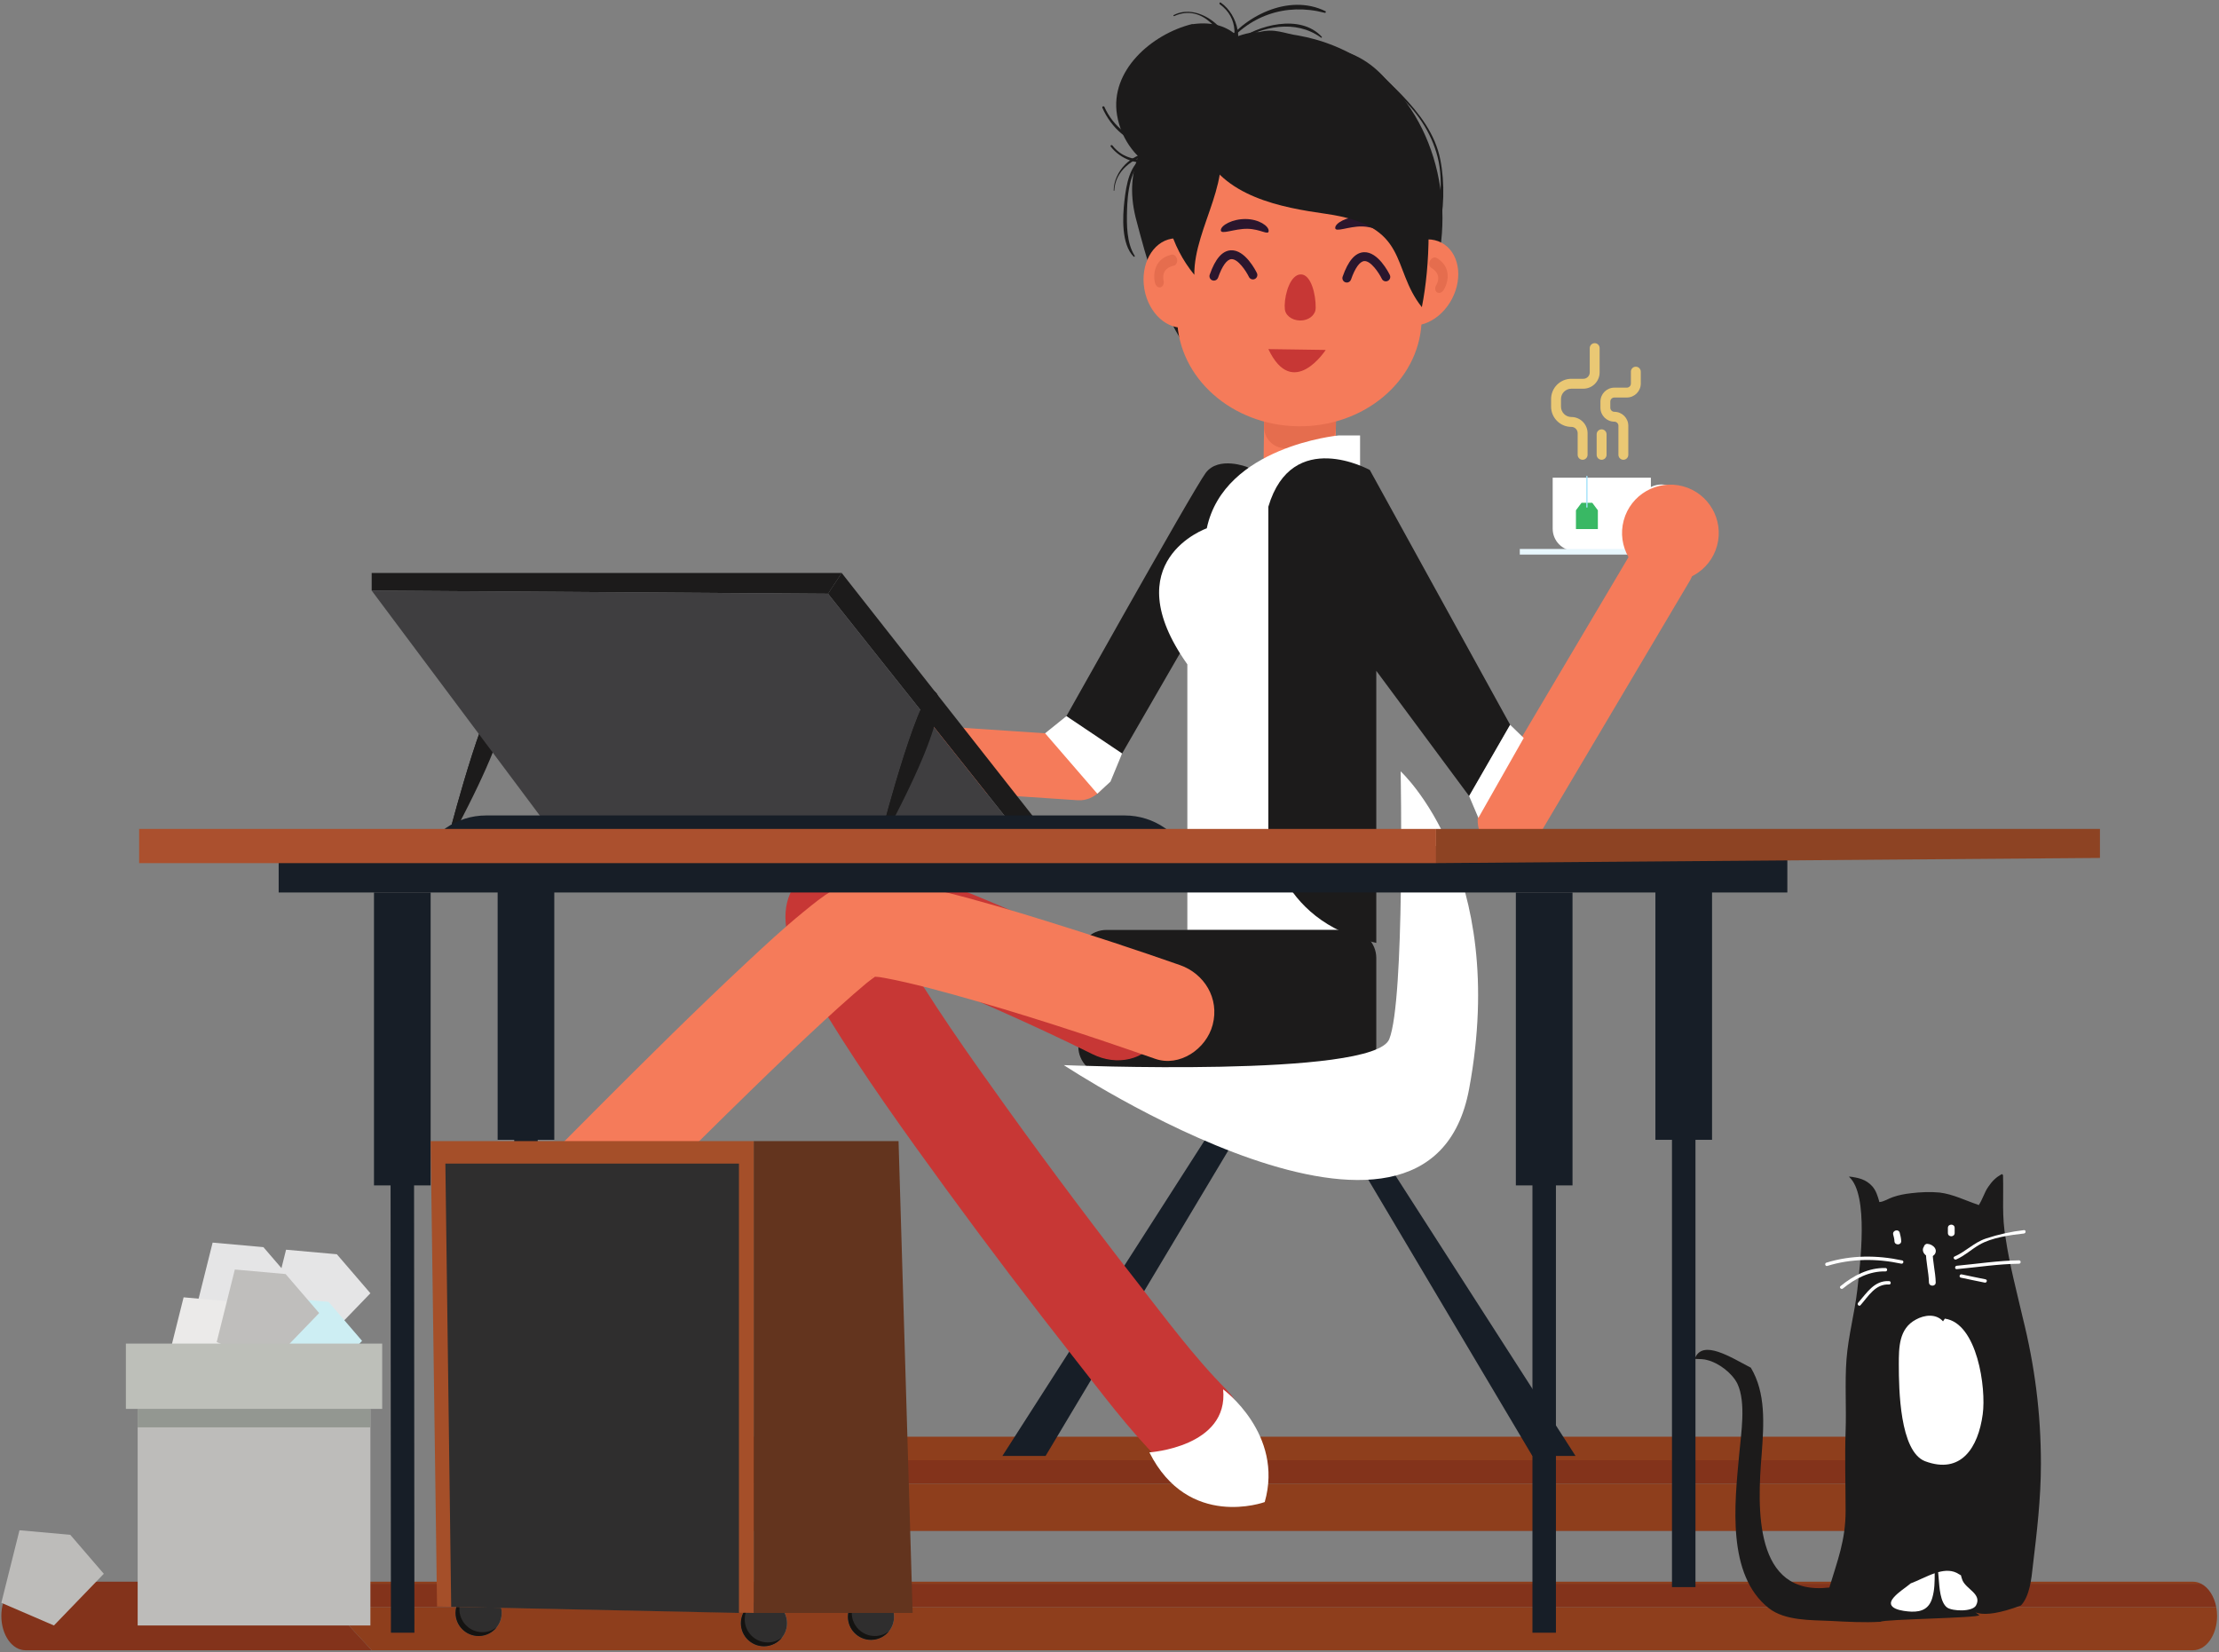 <?xml version="1.0" encoding="UTF-8" standalone="no"?>
<svg
   xmlns:dc="http://purl.org/dc/elements/1.1/"
   xmlns:cc="http://creativecommons.org/ns#"
   xmlns:rdf="http://www.w3.org/1999/02/22-rdf-syntax-ns#"
   xmlns:svg="http://www.w3.org/2000/svg"
   xmlns="http://www.w3.org/2000/svg"
   xmlns:sodipodi="http://sodipodi.sourceforge.net/DTD/sodipodi-0.dtd"
   xmlns:inkscape="http://www.inkscape.org/namespaces/inkscape"
   version="1.1"
   id="svg2"
   xml:space="preserve"
   width="1370"
   height="1020"
   viewBox="0 0 1370 1020"
   sodipodi:docname="office_reception.svg"
   inkscape:version="1.0.1 (3bc2e813f5, 2020-09-07)"><rect x="0" y="0" width="1370" height="1020" fill="#808080" stroke="none"/><defs
     id="defs6"><clipPath
       clipPathUnits="userSpaceOnUse"
       id="clipPath374"><path
         d="M 9468.12,4018.22 H 8165.28 c -19.35,0 -39.21,15.34 -44.09,34.08 l -35.06,134.34 c -4.88,18.74 6.96,34.07 26.33,34.07 h 820.18 c 19.37,0 34.52,15.84 33.66,35.18 l -14.47,325.8 c -0.86,19.34 -13.97,45.03 -29.15,57.08 0,0 -38.92,30.92 -166.35,30.92 -127.4,0 -161.55,-15.44 -161.55,-15.44 -17.63,-7.97 -36.4,-29.75 -41.69,-48.38 l -50.87,-179.61 c -5.3,-18.64 -25.46,-33.88 -44.83,-33.88 h -138.24 -36.31 -117.56 c -19.35,0 -35.21,15.85 -35.21,35.22 v 488.59 0 -16.05 c 38.07,7.39 258.35,47.32 581.66,47.32 356.39,0 791.61,-68.45 791.61,-68.45 0,-17.02 0,-44.76 0,-81.68 v 0 c 0,-88.95 0,-231.13 0,-404.95 v 0 c 0,-10.15 0,-20.44 0,-30.8 0,-189.3 0,-308.14 0,-308.14 0,-19.37 -15.85,-35.22 -35.22,-35.22 m -211.21,488.45 c -71.27,0 -129.05,-57.79 -129.05,-129.06 0,-71.31 57.78,-129.09 129.05,-129.09 71.3,0 129.06,57.78 129.06,129.09 0,71.27 -57.76,129.06 -129.06,129.06 m -1055.5,326.43 v -287.21 h 159.57 v 18.16 269.05 h -159.57 m 1055.5,-46.34 c -60.03,0 -108.71,-48.68 -108.71,-108.72 0,-60.04 48.68,-108.71 108.71,-108.71 60.06,0 108.71,48.67 108.71,108.71 0,60.04 -48.65,108.72 -108.71,108.72 m -764.43,32.07 c -20.78,0 -37.64,-16.84 -37.64,-37.64 0,-20.79 16.86,-37.63 37.64,-37.63 20.78,0 37.63,16.84 37.63,37.63 0,20.8 -16.85,37.64 -37.63,37.64 m -167.82,-236.62 h -86.93 v 214.58 h 86.93 v -214.58"
         id="path372" /></clipPath><linearGradient
       x1="0"
       y1="0"
       x2="1"
       y2="0"
       gradientUnits="userSpaceOnUse"
       gradientTransform="matrix(-7.06e-5,1614.02,1614.02,7.06e-5,8794.18,3764.38)"
       spreadMethod="pad"
       id="linearGradient382"><stop
         style="stop-opacity:1;stop-color:#aeaead"
         offset="0"
         id="stop376" /><stop
         style="stop-opacity:1;stop-color:#cdccc9"
         offset="0.767"
         id="stop378" /><stop
         style="stop-opacity:1;stop-color:#cdccc9"
         offset="1"
         id="stop380" /></linearGradient><clipPath
       clipPathUnits="userSpaceOnUse"
       id="clipPath392"><path
         d="m 9256.91,4569.33 c -60.03,0 -108.71,48.67 -108.71,108.71 0,60.04 48.68,108.72 108.71,108.72 60.06,0 108.71,-48.68 108.71,-108.72 0,-60.04 -48.65,-108.71 -108.71,-108.71"
         id="path390" /></clipPath><linearGradient
       x1="0"
       y1="0"
       x2="1"
       y2="0"
       gradientUnits="userSpaceOnUse"
       gradientTransform="matrix(-7.06e-5,1614.02,1614.02,7.06e-5,8794.18,3764.38)"
       spreadMethod="pad"
       id="linearGradient400"><stop
         style="stop-opacity:1;stop-color:#919291"
         offset="0"
         id="stop394" /><stop
         style="stop-opacity:1;stop-color:#ababaa"
         offset="0.767"
         id="stop396" /><stop
         style="stop-opacity:1;stop-color:#ababaa"
         offset="1"
         id="stop398" /></linearGradient><clipPath
       clipPathUnits="userSpaceOnUse"
       id="clipPath410"><path
         d="m 9256.91,4248.52 c -71.27,0 -129.05,57.78 -129.05,129.09 0,71.27 57.78,129.06 129.05,129.06 71.3,0 129.06,-57.79 129.06,-129.06 0,-71.31 -57.76,-129.09 -129.06,-129.09"
         id="path408" /></clipPath><linearGradient
       x1="0"
       y1="0"
       x2="1"
       y2="0"
       gradientUnits="userSpaceOnUse"
       gradientTransform="matrix(-7.06e-5,1614.02,1614.02,7.06e-5,8794.18,3764.38)"
       spreadMethod="pad"
       id="linearGradient418"><stop
         style="stop-opacity:1;stop-color:#919291"
         offset="0"
         id="stop412" /><stop
         style="stop-opacity:1;stop-color:#ababaa"
         offset="0.767"
         id="stop414" /><stop
         style="stop-opacity:1;stop-color:#ababaa"
         offset="1"
         id="stop416" /></linearGradient><clipPath
       clipPathUnits="userSpaceOnUse"
       id="clipPath438"><path
         d="m 9503.34,4879.01 c 0,0 -435.22,68.45 -791.61,68.45 -323.31,0 -543.59,-39.93 -581.66,-47.32 v 16.05 c 0,19.36 15.5,38.48 34.47,42.45 0,0 28.73,6.03 81.43,13.71 13.19,1.92 27.9,3.95 44.02,6 96.49,12.33 244.08,25.88 426.64,25.88 172.78,0 367.41,-17.3 515.36,-34.05 7.84,-0.89 15.54,-1.77 23.11,-2.65 126.42,-14.73 213.44,-28.29 213.44,-28.29 19.13,-2.99 34.8,-21.28 34.8,-40.65 0,0 0,-6.75 0,-19.58"
         id="path436" /></clipPath><linearGradient
       x1="0"
       y1="0"
       x2="1"
       y2="0"
       gradientUnits="userSpaceOnUse"
       gradientTransform="matrix(-7.06e-5,1614.02,1614.02,7.06e-5,8794.18,3764.38)"
       spreadMethod="pad"
       id="linearGradient446"><stop
         style="stop-opacity:1;stop-color:#dddbd9"
         offset="0"
         id="stop440" /><stop
         style="stop-opacity:1;stop-color:#e7e8e6"
         offset="0.767"
         id="stop442" /><stop
         style="stop-opacity:1;stop-color:#e7e8e6"
         offset="1"
         id="stop444" /></linearGradient><clipPath
       clipPathUnits="userSpaceOnUse"
       id="clipPath466"><path
         d="m 8492.48,4743.56 c -20.78,0 -37.64,16.84 -37.64,37.63 0,20.8 16.86,37.64 37.64,37.64 20.78,0 37.63,-16.84 37.63,-37.64 0,-20.79 -16.85,-37.63 -37.63,-37.63"
         id="path464" /></clipPath><linearGradient
       x1="0"
       y1="0"
       x2="1"
       y2="0"
       gradientUnits="userSpaceOnUse"
       gradientTransform="matrix(-7.06e-5,1614.02,1614.02,7.06e-5,8794.18,3764.38)"
       spreadMethod="pad"
       id="linearGradient474"><stop
         style="stop-opacity:1;stop-color:#646366"
         offset="0"
         id="stop468" /><stop
         style="stop-opacity:1;stop-color:#737274"
         offset="0.767"
         id="stop470" /><stop
         style="stop-opacity:1;stop-color:#737274"
         offset="1"
         id="stop472" /></linearGradient><clipPath
       clipPathUnits="userSpaceOnUse"
       id="clipPath488"><path
         d="m 8360.98,4545.89 h -159.57 v 287.21 h 159.57 v -269.05 -18.16 m -18.16,18.16 v 0 18.16 -18.16 m -105.09,232.74 v -214.58 h 86.93 v 214.58 h -86.93"
         id="path486" /></clipPath><linearGradient
       x1="0"
       y1="0"
       x2="1"
       y2="0"
       gradientUnits="userSpaceOnUse"
       gradientTransform="matrix(-7.06e-5,1614.02,1614.02,7.06e-5,8794.18,3764.38)"
       spreadMethod="pad"
       id="linearGradient496"><stop
         style="stop-opacity:1;stop-color:#999a9a"
         offset="0"
         id="stop490" /><stop
         style="stop-opacity:1;stop-color:#b5b5b4"
         offset="0.767"
         id="stop492" /><stop
         style="stop-opacity:1;stop-color:#b5b5b4"
         offset="1"
         id="stop494" /></linearGradient><clipPath
       clipPathUnits="userSpaceOnUse"
       id="clipPath858"><path
         d="m 6050.93,6013.09 v 0 c 3.29,51.52 46.15,92.08 98.2,92.13 -52.05,-0.06 -94.91,-40.61 -98.2,-92.13 m 99.73,92.12 c -0.11,0 -0.22,0 -0.33,0 0.11,0 0.22,0 0.33,0 m -0.38,0 c -0.1,0 -0.2,0.01 -0.31,0.01 0.11,0 0.21,-0.01 0.31,-0.01 m -0.36,0.01 c -0.1,0 -0.21,0 -0.31,0 0.1,0 0.21,0 0.31,0 m -0.34,0 c -0.12,0 -0.23,0 -0.35,0 v 0 c 0.12,0 0.23,0 0.35,0"
         id="path856" /></clipPath></defs><sodipodi:namedview
     pagecolor="#323443"
     bordercolor="#666666"
     borderopacity="1"
     objecttolerance="10"
     gridtolerance="10"
     guidetolerance="10"
     inkscape:pageopacity="0"
     inkscape:pageshadow="2"
     inkscape:window-width="1920"
     inkscape:window-height="1166"
     id="namedview4"
     showgrid="false"
     inkscape:zoom="0.56898896"
     inkscape:cx="785.678"
     inkscape:cy="445.65953"
     inkscape:window-x="-11"
     inkscape:window-y="-11"
     inkscape:window-maximized="1"
     inkscape:current-layer="g12" /><g
     id="g10"
     inkscape:groupmode="layer"
     inkscape:label="ink_ext_XXXXXX"
     transform="matrix(1.333,0,0,-1.333,-26.702,1044.994)"><g
       id="g12"
       transform="scale(0.1)"><path
         d="M 1922.211,196.808 H 318.195 c -61.66,0 -111.652,71.07 -111.652,158.75 0,87.68 49.992,158.75 111.652,158.75 H 1628.291 l 8.49,-9.168 h 8758.1 c 34.5,-17.48 61.1,-58.371 70.5,-109.222 H 4331.841 c -16.78,37.062 -54.09,62.839 -97.42,62.839 -43.32,0 -80.63,-25.777 -97.41,-62.839 h -320.99 c -19.47,20.429 -46.94,33.16 -77.38,33.16 -30.43,0 -57.9,-12.731 -77.37,-33.16 h -1140.54 c -11.69,46.332 -53.66,80.632 -103.65,80.632 -49.96,0 -91.92,-34.3 -103.61,-80.632 h -575.6 l 184.34,-199.11"
         style="fill:#83331b;fill-opacity:1;fill-rule:nonzero;stroke:none"
         id="path788" /><path
         d="M 10394.881,505.14 H 1636.781 l -8.49,9.168 h 8729.09 c 13.1,0 25.8,-3.23 37.5,-9.168"
         style="fill:#8e3e1c;fill-opacity:1;fill-rule:nonzero;stroke:none"
         id="path790" /><path
         d="M 10357.381,196.808 H 1922.211 l -184.34,199.11 h 575.6 c -1.96,-7.77 -3.07,-15.872 -3.23,-24.211 0,-0.02 0,-0.047 0,-0.067 0,-0.101 0,-0.211 0,-0.312 0,-0.032 0,-0.059 0,-0.09 0,-0.09 -0.01,-0.188 -0.01,-0.281 0,-0.039 0,-0.079 0,-0.118 0,-0.089 0,-0.171 0,-0.261 0,-0.039 0,-0.078 0,-0.129 0,-0.09 0,-0.18 0,-0.27 0,-0.031 0,-0.07 0,-0.101 0,-0.129 0,-0.25 0,-0.379 v 0 0 c 0,-59.02 47.85,-106.871 106.85,-106.871 v 0 c 0.13,0 0.25,0 0.38,0 0.03,0 0.07,0 0.1,0 0.09,0 0.18,0 0.27,0 0.04,0 0.09,0 0.13,0 0.09,0 0.18,0 0.27,0 0.03,0 0.07,0 0.1,0 0.1,0 0.19,0 0.28,0.011 0.04,0 0.07,0 0.11,0 0.1,0 0.21,0 0.32,0 0.01,0 0.03,0 0.04,0 58.12,1.071 104.9,48.508 104.9,106.86 0,9.051 -1.13,17.828 -3.25,26.219 h 1140.54 c -17.85,-18.731 -28.97,-43.938 -29.48,-71.731 0,-0.019 0,-0.047 0,-0.078 -0.01,-0.102 -0.01,-0.199 -0.01,-0.301 0,-0.031 0,-0.058 0,-0.097 0,-0.094 0,-0.184 0,-0.274 -0.01,-0.039 -0.01,-0.078 -0.01,-0.117 0,-0.09 0,-0.172 0,-0.262 0,-0.039 0,-0.078 0,-0.129 0,-0.09 0,-0.179 0,-0.269 0,-0.032 0,-0.071 0,-0.102 0,-0.129 0,-0.25 0,-0.379 v 0 0 c 0,-59.019 47.85,-106.871 106.87,-106.871 v 0 c 0.13,0 0.26,0 0.38,0 0.03,0 0.07,0 0.11,0 0.09,0 0.18,0 0.27,0 0.04,0 0.08,0 0.13,0 0.08,0 0.17,0 0.25,0 0.04,0 0.08,0 0.12,0.012 0.09,0 0.18,0 0.27,0 0.04,0 0.07,0 0.11,0 0.1,0 0.21,0 0.31,0.008 0.02,0 0.04,0 0.06,0 58.1,1.07 104.89,48.5 104.89,106.851 0,28.59 -11.23,54.559 -29.52,73.739 h 320.99 c -5.82,-12.86 -9.17,-27.071 -9.44,-42.028 0,-0.012 0,-0.023 0,-0.031 0,-0.121 -0.01,-0.231 -0.01,-0.352 0,-0.027 0,-0.05 0,-0.078 0,-0.09 0,-0.191 0,-0.281 0,-0.039 0,-0.078 0,-0.121 -0.01,-0.09 -0.01,-0.168 -0.01,-0.258 0,-0.039 0,-0.09 0,-0.129 0,-0.094 0,-0.179 0,-0.273 0,-0.028 0,-0.067 0,-0.098 0,-0.133 0,-0.262 0,-0.379 v 0 0 c 0,-59.019 47.85,-106.883 106.87,-106.883 v 0 c 0.13,0 0.26,0 0.38,0 0.04,0 0.07,0 0.11,0 0.09,0 0.18,0.012 0.27,0.012 0.04,0 0.08,0 0.13,0 0.08,0 0.17,0 0.26,0 0.03,0 0.07,0 0.11,0 0.09,0 0.18,0 0.27,0 0.04,0 0.07,0 0.11,0.008 0.1,0 0.21,0 0.31,0 0.02,0 0.04,0 0.06,0 58.1,1.07 104.87,48.512 104.87,106.863 0,15.688 -3.39,30.598 -9.46,44.028 h 6133.54 c 2.4,-12.891 3.6,-26.411 3.6,-40.36 0,-87.68 -49.9,-158.75 -111.6,-158.75"
         style="fill:#8e3e1c;fill-opacity:1;fill-rule:nonzero;stroke:none"
         id="path792" /><path
         d="m 8822.981,967.578 h -6114.14 c 0,39.79 3.24,77.09 8.9,109.22 h 6096.34 c 5.66,-32.13 8.9,-69.43 8.9,-109.22"
         style="fill:#83331b;fill-opacity:1;fill-rule:nonzero;stroke:none"
         id="path794" /><path
         d="m 8756.481,749.187 h -5981.13 c -36.73,0 -66.51,97.781 -66.51,218.391 v 0 h 6114.14 v 0 c 0,-120.61 -29.78,-218.391 -66.5,-218.391"
         style="fill:#8e3e1c;fill-opacity:1;fill-rule:nonzero;stroke:none"
         id="path796" /><path
         d="m 8814.081,1076.798 h -6096.34 c 11.51,65.26 33,109.17 57.61,109.17 h 5981.13 c 24.61,0 46.1,-43.91 57.6,-109.17"
         style="fill:#8e3e1c;fill-opacity:1;fill-rule:nonzero;stroke:none"
         id="path798" /><path
         d="m 7848.921,5485.318 c 0,26.14 21.22,47.31 47.34,47.31 26.02,0 47.32,-21.17 47.32,-47.31 0,-26.14 -21.3,-47.36 -47.32,-47.36 -26.12,0 -47.34,21.22 -47.34,47.36 z m -63.08,0 c 0,-61.01 49.44,-110.29 110.42,-110.29 60.82,0 110.32,49.28 110.32,110.29 0,60.93 -49.5,110.28 -110.32,110.28 -60.98,0 -110.42,-49.35 -110.42,-110.28"
         style="fill:#ffffff;fill-opacity:1;fill-rule:nonzero;stroke:none"
         id="path800" /><path
         d="m 7494.611,5287.928 h 249.09 c 56.76,0 102.84,46 102.84,102.87 v 236.35 h -454.78 v -236.35 c 0,-56.87 46.15,-102.87 102.85,-102.87"
         style="fill:#ffffff;fill-opacity:1;fill-rule:nonzero;stroke:none"
         id="path802" /><path
         d="m 7499.501,5389.238 h 101.54 v 87 l -25.84,34.6 h -49.86 l -25.84,-34.6 v -87"
         style="fill:#39b864;fill-opacity:1;fill-rule:nonzero;stroke:none"
         id="path804" /><path
         d="m 7550.261,5488.188 c 1.64,0 2.9,1.26 2.9,2.78 v 142.58 c 0,1.54 -1.26,2.84 -2.9,2.84 -1.51,0 -2.87,-1.3 -2.87,-2.84 v -142.58 c 0,-1.52 1.36,-2.78 2.87,-2.78"
         style="fill:#a2e1f9;fill-opacity:1;fill-rule:nonzero;stroke:none"
         id="path806" /><path
         d="m 7719.211,5710.128 c -12.69,0 -22.97,10.32 -22.97,22.95 v 134.66 c 0,10.36 -8.49,18.87 -18.82,18.87 -35.57,0 -64.51,28.9 -64.51,64.56 v 28.54 c 0,35.58 28.94,64.47 64.51,64.47 h 57.66 c 10.44,0 18.92,8.48 18.92,18.88 v 55.23 c 0,12.61 10.2,22.9 22.81,22.9 12.66,0 22.97,-10.29 22.97,-22.9 v -55.23 c 0,-35.63 -28.98,-64.55 -64.7,-64.55 h -57.66 c -10.31,0 -18.77,-8.48 -18.77,-18.8 v -28.54 c 0,-10.43 8.46,-18.85 18.77,-18.85 35.7,0 64.61,-28.95 64.61,-64.58 v -134.66 c 0,-12.63 -10.23,-22.95 -22.82,-22.95"
         style="fill:#eac874;fill-opacity:1;fill-rule:nonzero;stroke:none"
         id="path808" /><path
         d="m 7618.301,5710.128 c -12.64,0 -22.88,10.32 -22.88,22.95 v 95.15 c 0,12.58 10.24,22.84 22.88,22.84 12.68,0 23.01,-10.26 23.01,-22.84 v -95.15 c 0,-12.63 -10.33,-22.95 -23.01,-22.95"
         style="fill:#eac874;fill-opacity:1;fill-rule:nonzero;stroke:none"
         id="path810" /><path
         d="m 7530.461,5710.128 c -12.67,0 -22.98,10.32 -22.98,22.95 v 100.08 c 0,16.1 -13.09,29.3 -29.32,29.3 -51.66,0 -93.73,42.05 -93.73,93.74 v 35.18 c 0,51.68 42.07,93.8 93.73,93.8 h 55.6 c 16.3,0 29.69,13.35 29.69,29.67 v 112.44 c 0,12.6 10.29,22.93 22.94,22.93 12.62,0 22.82,-10.33 22.82,-22.93 v -112.44 c 0,-41.57 -33.88,-75.52 -75.45,-75.52 h -55.6 c -26.39,0 -47.94,-21.46 -47.94,-47.95 v -35.18 c 0,-26.45 21.55,-47.95 47.94,-47.95 41.44,0 75.2,-33.73 75.2,-75.09 v -100.08 c 0,-12.63 -10.31,-22.95 -22.9,-22.95"
         style="fill:#eac874;fill-opacity:1;fill-rule:nonzero;stroke:none"
         id="path812" /><path
         d="m 7239.441,5271.068 h 759.44 v 25.98 h -759.44 v -25.98"
         style="fill:#e8f7fd;fill-opacity:1;fill-rule:nonzero;stroke:none"
         id="path814" /><path
         d="m 6634.761,2439.988 862.87,-1343.28 h -200 l -797.96,1343.28 h 135.09"
         style="fill:#171e27;fill-opacity:1;fill-rule:nonzero;stroke:none"
         id="path816" /><path
         d="m 5817.221,2616.708 -974.22,-1520 h 200 l 909.31,1520 h -135.09"
         style="fill:#171e27;fill-opacity:1;fill-rule:nonzero;stroke:none"
         id="path818" /><path
         d="m 5978.101,5676.068 c 0,0 -133.34,53.33 -193.34,-26.67 -60,-80 -720,-1260 -720,-1260 l 240,-199.99 720,1246.66 c 0,0 66.68,160 -46.66,240"
         style="fill:#1c1b1b;fill-opacity:1;fill-rule:nonzero;stroke:none"
         id="path820" /><path
         d="m 5191.971,4433.388 c -445.6,29.78 -891.22,59.55 -1336.82,89.32 l -0.39,0.03 c -81.67,5.46 -150,-72.37 -150,-150 0,-85.89 68.45,-144.55 150,-150 445.6,-29.78 891.22,-59.54 1336.82,-89.33 l 0.39,-0.02 c 81.67,-5.46 150,72.37 150,150 0,85.89 -68.44,144.55 -150,150"
         style="fill:#f57b5a;fill-opacity:1;fill-rule:nonzero;stroke:none"
         id="path822" /><path
         d="m 3968.741,4413.758 c 0,123.7 -100.28,223.98 -223.98,223.98 -123.69,0 -223.97,-100.28 -223.97,-223.98 0,-123.69 100.28,-223.97 223.97,-223.97 123.7,0 223.98,100.28 223.98,223.97"
         style="fill:#f57b5a;fill-opacity:1;fill-rule:nonzero;stroke:none"
         id="path824" /><path
         d="m 5139.621,4523.008 -98.76,-79.52 241.89,-279.86 60.91,56.08 53.84,130.28 -257.88,173.02"
         style="fill:#ffffff;fill-opacity:1;fill-rule:nonzero;stroke:none"
         id="path826" /><path
         d="m 6212.741,7675.118 c -62.91,8.23 -108.08,34.66 -179.57,15.87 l -8.99,-0.09 c -197.14,-11.24 -266.87,-191.32 -372.99,-318.07 -150.63,-163.04 -247.63,-307.64 -191.21,-540.13 103.09,-393.39 243.19,-893.95 744.61,-825.55 904.19,126.79 897.66,1507.58 8.15,1667.97"
         style="fill:#1c1b1b;fill-opacity:1;fill-rule:nonzero;stroke:none"
         id="path828" /><path
         d="m 5727.841,7727.898 -6.7,-0.05 c -187.81,-46.97 -380.92,-216.13 -347.18,-420.89 39.32,-239.02 309.04,-373.11 495.85,-236.53 213.34,163.81 225.18,706.44 -141.97,657.47"
         style="fill:#1c1b1b;fill-opacity:1;fill-rule:nonzero;stroke:none"
         id="path830" /><path
         d="m 5850.161,7819.638 c 88.77,-65.17 78.89,-165.33 37.03,-253.54 -2.16,-4.54 3.4,-9.23 7.14,-5.41 74.22,75.51 40.26,210.8 -39.81,266.61 -4.75,3.3 -8.86,-4.39 -4.36,-7.66"
         style="fill:#1c1b1b;fill-opacity:1;fill-rule:nonzero;stroke:none"
         id="path832" /><path
         d="m 5943.891,7655.108 c 280.93,34.82 514.86,-67.16 724.97,-248.07 90.86,-78.22 160.41,-178.59 190.06,-295.34 30.02,-118.36 4.11,-234.13 -2.38,-352.96 -0.27,-3.56 5.32,-4.17 6.13,-0.75 26.11,108.38 30.25,231.44 8.9,340.87 -23.15,119.2 -97.02,215.29 -178.96,300.99 -196.97,206.01 -465.79,306.93 -748.91,271.22 -10.06,-1.27 -10.03,-17.23 0.19,-15.96"
         style="fill:#1c1b1b;fill-opacity:1;fill-rule:nonzero;stroke:none"
         id="path834" /><path
         d="m 5344.681,7160.828 c 47.28,-60.94 127.46,-87.98 202.91,-70.14 3.5,0.81 2.54,6.12 -0.88,6.19 -76.27,1.54 -142.88,3.53 -194.06,68.73 -3.66,4.61 -11.64,-0.05 -7.97,-4.78"
         style="fill:#1c1b1b;fill-opacity:1;fill-rule:nonzero;stroke:none"
         id="path836" /><path
         d="m 5509.081,7116.608 c -77.43,-28.88 -92.73,-136.67 -100.9,-207.37 -8.46,-73.42 -15.02,-200.14 42.66,-258.24 2.48,-2.52 6.83,0.84 4.89,3.89 -37.61,59.28 -37.25,143.53 -35.4,211.21 1.93,72.3 12.33,207.04 91.81,239.77 6.56,2.7 3.78,13.24 -3.06,10.74"
         style="fill:#1c1b1b;fill-opacity:1;fill-rule:nonzero;stroke:none"
         id="path838" /><path
         d="m 5361.391,6957.118 c 4.09,92.73 85.55,149.15 167.55,170.25 2.33,0.59 1.74,4.21 -0.58,4.09 -88.6,-2.56 -169.26,-86.52 -169.87,-174.37 -0.05,-1.9 2.87,-1.85 2.9,0.03"
         style="fill:#1c1b1b;fill-opacity:1;fill-rule:nonzero;stroke:none"
         id="path840" /><path
         d="m 5305.821,7340.698 c 38.67,-89.21 126.36,-178.38 231.07,-169.56 3.3,0.26 4.49,5.73 0.74,6.15 -101.48,13.44 -180.5,74.13 -222.41,167.48 -2.42,5.29 -11.7,1.24 -9.4,-4.07"
         style="fill:#1c1b1b;fill-opacity:1;fill-rule:nonzero;stroke:none"
         id="path842" /><path
         d="m 5867.461,7615.168 c 111.66,151.96 288.12,212.43 468.47,164.89 4.52,-1.22 7.45,5.57 3.1,7.67 -170.31,83.58 -381.19,-23.27 -479.23,-168.17 -3.29,-4.8 4.33,-8.91 7.66,-4.39"
         style="fill:#1c1b1b;fill-opacity:1;fill-rule:nonzero;stroke:none"
         id="path844" /><path
         d="m 5927.701,7642.238 c 115.82,76.41 272.75,108.99 391.31,22.72 2.64,-1.9 5.26,2.18 3.26,4.3 -99.71,107.41 -296,55.17 -397.86,-21.6 -3.14,-2.37 -0.17,-7.68 3.29,-5.42"
         style="fill:#1c1b1b;fill-opacity:1;fill-rule:nonzero;stroke:none"
         id="path846" /><path
         d="m 5639.111,7764.978 c 132.36,60.52 234.56,-80.66 258.08,-192.88 0.71,-3.46 5.41,-2.2 5.77,0.88 12.91,125.64 -150.85,257.33 -266.54,196.52 -3.08,-1.6 -0.33,-5.87 2.69,-4.52"
         style="fill:#1c1b1b;fill-opacity:1;fill-rule:nonzero;stroke:none"
         id="path848" /><path
         d="m 6385.371,5710.788 c -0.79,-54.43 -26.31,-96.91 -84.21,-126.18 l -82.4,-18.04 -68.07,22.92 c -57.26,14.47 -98.53,71.69 -97.78,126.09 l 4.1,283.21 c 0.77,54.36 45.53,97.84 99.93,97.07 l 135.41,-1.97 c 54.41,-0.76 97.88,-45.52 97.08,-99.95 l -4.06,-283.15"
         style="fill:#f57b5a;fill-opacity:1;fill-rule:nonzero;stroke:none"
         id="path850" /><g
         id="g852"
         transform="translate(6.281,-9.352)"><g
           id="g854"
           clip-path="url(#clipPath858)"><path
             d="m 6050.93,6013.09 h 99.731 v 92.129 H 6050.93 Z"
             style="fill:#1b1a19;fill-opacity:1;fill-rule:nonzero;stroke:none"
             id="path860" /></g></g><path
         d="m 6288.971,5761.448 c -0.47,0 -0.95,0.01 -1.42,0.01 l -135.45,1.95 c -54.35,0.75 -97.84,45.54 -97.02,99.93 l 1.93,135.45 v 0 c 0.03,1.66 0.09,3.31 0.2,4.95 3.29,51.52 46.15,92.07 98.2,92.13 0.03,0 0.07,0 0.1,0 0.12,0 0.23,0 0.35,0 0.01,0 0.02,0 0.03,0 0.1,0 0.21,0 0.31,0 0.02,0 0.04,0 0.05,0 0.11,0 0.21,-0.01 0.31,-0.01 0.01,0 0.04,0 0.05,0 0.11,0 0.22,0 0.33,0 v 0 l 135.41,-1.97 c 53.88,-0.76 97.03,-44.65 97.1,-98.35 0,-0.53 -0.01,-1.06 -0.02,-1.6 v 0 l -1.95,-135.4 c -0.73,-53.94 -44.72,-97.09 -98.51,-97.09"
         style="fill:#e56d4e;fill-opacity:1;fill-rule:nonzero;stroke:none"
         id="path862" /><path
         d="m 5824.171,6556.578 c 19.39,-113.39 -37.32,-217.69 -126.67,-232.97 -89.37,-15.32 -177.61,64.18 -196.98,177.52 -19.42,113.36 37.31,217.62 126.63,232.98 89.36,15.31 177.6,-64.16 197.02,-177.53"
         style="fill:#f57b5a;fill-opacity:1;fill-rule:nonzero;stroke:none"
         id="path864" /><path
         d="m 5571.401,6508.368 c -9.14,0 -17.95,7.56 -21.14,19.17 -1.15,4.09 -10.67,41.54 5.34,77.74 12.48,28.27 36.31,46.63 70.78,54.77 1.28,0.31 2.56,0.45 3.83,0.45 9.81,0 18.86,-8.86 21.53,-21.3 2.93,-14 -3.63,-27.54 -14.65,-30.1 -22.7,-5.29 -37.67,-15.73 -44.64,-31.04 -8,-17.46 -3.12,-37.4 -3.05,-37.61 3.49,-13.79 -2.28,-27.79 -13.02,-31.27 l -2.28,-0.59 c -0.9,-0.15 -1.8,-0.22 -2.7,-0.22"
         style="fill:#e56d4e;fill-opacity:1;fill-rule:nonzero;stroke:none"
         id="path866" /><path
         d="m 6634.511,6607.618 c -53.52,-101.81 -31.92,-218.52 48.34,-260.73 80.27,-42.27 188.72,6.15 242.25,107.84 53.57,101.78 31.88,218.52 -48.32,260.72 -80.26,42.29 -188.73,-6.01 -242.27,-107.83"
         style="fill:#f57b5a;fill-opacity:1;fill-rule:nonzero;stroke:none"
         id="path868" /><path
         d="m 6865.331,6482.718 c -2.74,0 -5.41,0.62 -7.84,1.9 l -2.05,1.25 c -9.1,6.58 -10.33,21.75 -2.72,33.73 0.15,0.23 10.98,17.62 8.79,36.77 -1.91,16.67 -12.92,31.21 -32.83,43.31 -9.72,5.9 -11.76,20.75 -4.67,33.17 5.22,8.99 13.74,14.4 21.77,14.4 3.07,0 6.07,-0.79 8.79,-2.49 30.32,-18.31 47.24,-43.2 50.38,-73.89 3.99,-39.44 -16.64,-72.05 -18.96,-75.58 -5.32,-8.08 -13.26,-12.57 -20.66,-12.57"
         style="fill:#e56d4e;fill-opacity:1;fill-rule:nonzero;stroke:none"
         id="path870" /><path
         d="m 6782.801,6846.538 c -44.34,236.16 -272.98,418.18 -551.16,422.18 -278.23,4.05 -511.97,-171.24 -563.17,-406.06 -6.05,-10.76 -9.55,-22.65 -9.76,-35.27 l -6.67,-460.49 c -0.02,-3.07 0.12,-6.08 0.48,-9.09 7.96,-269.45 253.55,-488.1 558.78,-492.51 305.3,-4.41 557.11,207.11 572.86,476.21 0.38,2.96 0.63,5.96 0.69,9.04 l 6.61,460.44 c 0.21,12.62 -2.95,24.61 -8.66,35.55"
         style="fill:#f57b5a;fill-opacity:1;fill-rule:nonzero;stroke:none"
         id="path872" /><path
         d="m 6076.361,6770.108 c -0.37,-22.64 -37.2,8.75 -98.4,9.68 -61.2,0.86 -123.62,-29.13 -123.26,-6.42 0.32,22.63 54.49,52.57 115.62,51.69 61.24,-0.86 106.35,-32.25 106.04,-54.95"
         style="fill:#2a162d;fill-opacity:1;fill-rule:nonzero;stroke:none"
         id="path874" /><path
         d="m 6606.081,6781.008 c -0.32,-22.64 -37.2,8.72 -98.41,9.66 -61.21,0.88 -123.59,-29.16 -123.2,-6.45 0.3,22.65 54.44,52.59 115.65,51.67 61.21,-0.84 106.26,-32.2 105.96,-54.88"
         style="fill:#2a162d;fill-opacity:1;fill-rule:nonzero;stroke:none"
         id="path876" /><path
         d="m 6294.031,6415.298 c 0.85,59.52 -21.03,152.69 -68.09,153.34 -47.17,0.66 -74.59,-85.22 -75.48,-144.76 -0.05,-3.98 0.15,-7.6 0.58,-10.9 v -0.46 c -0.43,-31.18 31.07,-56.82 70.31,-57.41 30.53,-0.43 56.75,14.45 67.13,35.7 3.32,5.25 5.43,13.03 5.55,24.49"
         style="fill:#c73735;fill-opacity:1;fill-rule:nonzero;stroke:none"
         id="path878" /><path
         d="m 5822.321,6539.798 c -2.17,0.07 -4.3,0.4 -6.47,1.17 -10.71,3.76 -16.37,15.44 -12.6,26.19 25.76,73.78 57.89,110.85 98.17,113.11 65.71,3.34 115.01,-94.23 120.4,-105.45 4.94,-10.17 0.62,-22.45 -9.57,-27.38 -10.19,-4.91 -22.49,-0.63 -27.37,9.56 -13.4,27.61 -51,84.05 -81.16,82.3 -20.96,-1.25 -42.85,-31.64 -61.73,-85.76 -2.98,-8.52 -11.06,-13.85 -19.67,-13.74"
         style="fill:#2a162d;fill-opacity:1;fill-rule:nonzero;stroke:none"
         id="path880" /><path
         d="m 6437.981,6530.888 c -2.17,0.07 -4.33,0.41 -6.47,1.15 -10.7,3.78 -16.38,15.47 -12.62,26.18 25.83,73.88 57.96,110.88 98.23,113.17 65.62,3.32 114.94,-94.24 120.37,-105.45 4.88,-10.18 0.62,-22.48 -9.6,-27.41 -10.23,-4.89 -22.48,-0.63 -27.39,9.61 -13.37,27.57 -50.92,83.99 -81.09,82.22 -20.94,-1.15 -42.86,-31.61 -61.76,-85.65 -3.01,-8.57 -11.09,-13.94 -19.67,-13.82"
         style="fill:#2a162d;fill-opacity:1;fill-rule:nonzero;stroke:none"
         id="path882" /><path
         d="m 6074.881,6222.668 265.65,-3.85 c 0,0 -152.34,-235.28 -265.65,3.85"
         style="fill:#c73735;fill-opacity:1;fill-rule:nonzero;stroke:none"
         id="path884" /><path
         d="m 5766.011,7152.688 c 94.93,-224.82 370.81,-274.47 575.15,-303.48 392.48,-55.71 298.8,-249.1 444.65,-432.29 77.74,391.08 33.66,1107.05 -398.6,1194.57 -257.21,48.45 -1014.95,-144.87 -590.19,-478.95"
         style="fill:#1c1b1b;fill-opacity:1;fill-rule:nonzero;stroke:none"
         id="path886" /><path
         d="m 5823.001,7240.288 c 110.06,-213.98 -93.53,-449.37 -91.02,-673.56 -109.11,133.28 -155.84,303.14 -130.91,473.83 16.73,107.75 174.62,423.4 249.09,182.14"
         style="fill:#1c1b1b;fill-opacity:1;fill-rule:nonzero;stroke:none"
         id="path888" /><path
         d="m 7323.271,3962.478 c 233.61,394.16 467.22,788.31 700.82,1182.46 1.01,1.71 2.02,3.43 3.05,5.14 41.65,70.3 17.2,164.07 -53.06,205.45 -70.57,41.54 -163.8,17.24 -205.46,-53.06 -233.6,-394.16 -467.2,-788.31 -700.81,-1182.46 -1.02,-1.7 -2.03,-3.41 -3.05,-5.13 -41.66,-70.3 -17.21,-164.08 53.05,-205.45 70.6,-41.55 163.79,-17.24 205.46,53.05"
         style="fill:#f57b5a;fill-opacity:1;fill-rule:nonzero;stroke:none"
         id="path890" /><path
         d="m 8153.211,5312.708 c 32.25,119.42 -38.43,242.37 -157.86,274.61 -119.41,32.24 -242.36,-38.43 -274.61,-157.85 -32.22,-119.43 38.45,-242.37 157.86,-274.61 119.43,-32.25 242.39,38.43 274.61,157.85"
         style="fill:#f57b5a;fill-opacity:1;fill-rule:nonzero;stroke:none"
         id="path892" /><path
         d="m 6399.671,5822.738 c 0,0 -530,-50 -610,-430 0,0 -430,-150 -90,-630 v -1230 h 800 v 2290 h -100"
         style="fill:#ffffff;fill-opacity:1;fill-rule:nonzero;stroke:none"
         id="path894" /><path
         d="m 6074.761,5492.738 v -1490 c 0,0 20,-430 500,-530 v 1260 l 430,-580 190,330 -650,1180 c 0,0 -360,200 -470,-170"
         style="fill:#1c1b1b;fill-opacity:1;fill-rule:nonzero;stroke:none"
         id="path896" /><path
         d="m 6574.761,3402.738 c 0,71.79 -58.21,130 -130,130 h -1120 c -71.8,0 -130,-58.21 -130,-130 v -410 c 0,-71.8 58.2,-130 130,-130 h 1120 c 71.79,0 130,58.2 130,130 v 410"
         style="fill:#1c1b1b;fill-opacity:1;fill-rule:nonzero;stroke:none"
         id="path898" /><path
         d="m 5488.321,3345.568 c -218.37,108.18 -440.85,208.23 -665.37,302.93 -147.04,62.02 -295.79,122.18 -448.99,167.35 -122.35,36.07 -306.06,84.84 -419.71,-0.28 -247.42,-185.3 -40.72,-487.8 80.44,-684.85 168.57,-274.16 356.84,-536.59 546.39,-796.47 195.36,-267.87 395.94,-532.02 601.01,-792.52 122.57,-155.7 243.48,-318.8 383.57,-459.55 86.49,-86.87 231.66,-86.52 318.2,0 86.83,86.84 86.48,231.33 0,318.2 -155.18,155.9 -288.28,337.72 -423.58,510.51 -23.69,30.26 -47.29,60.6 -70.84,90.98 -10.05,12.99 -34.61,44.78 11.02,-14.3 -6.09,7.9 -12.19,15.8 -18.28,23.71 -14.41,18.7 -28.77,37.42 -43.14,56.17 -53.02,69.2 -105.67,138.72 -158.02,208.42 -107.53,143.19 -213.64,287.45 -318.06,432.92 -175.82,244.95 -351.91,492.57 -502.42,754.17 -24.2,42.07 -47.42,84.77 -68.24,128.63 -4.03,8.48 -7.89,17.06 -11.64,25.67 -8.93,20.39 28.53,-70.82 11.58,-26.58 -5.26,13.73 -9.81,27.75 -13.09,42.09 -9.28,40.58 0.96,-77.04 5.31,-29.39 -4.7,-51.45 -3.89,-58.58 -26.93,-101 10.51,19.35 -47.12,-56.7 -31.67,-41.1 -52.98,-53.47 -55.56,-38.65 -34.83,-28.4 -70.91,-35.11 -61.63,-24 -41.62,-18.45 17.92,4.98 55.31,8 -45.34,-5.41 8.56,1.14 17.27,1.18 25.89,1.09 10.22,-0.1 20.42,-1.05 30.57,-2.13 31.43,-3.32 -69.07,9.83 -37.03,4.93 8.23,-1.26 16.4,-2.8 24.58,-4.37 109.41,-20.97 215.84,-60.33 319.82,-99.39 63.1,-23.7 125.65,-48.88 187.91,-74.67 17,-7.04 78.6,-33.13 3.24,-1.24 15.77,-6.66 31.51,-13.41 47.23,-20.18 34.04,-14.63 67.98,-29.51 101.87,-44.51 152.35,-67.44 303.74,-137.57 453.05,-211.54 109.9,-54.45 242.74,-30.43 307.84,80.72 58.72,100.25 29.12,253.42 -80.72,307.84"
         style="fill:#c73735;fill-opacity:1;fill-rule:nonzero;stroke:none"
         id="path900" /><path
         d="m 5665.661,3369.898 c -204.8,71.73 -411.05,139.35 -618.09,203.73 -155.98,48.51 -312.69,95.06 -471.04,134.55 -62.23,15.51 -124.84,29.76 -188.04,40.39 -56.93,9.57 -118.69,22.46 -177.1,17.52 -120.83,-10.2 -199.32,-76.14 -291.01,-150.88 -91.61,-74.71 -178.68,-155.57 -265.25,-236.41 -237.93,-222.19 -469.24,-452.09 -699.47,-682.81 -201.12,-201.54 -401.14,-404.32 -599.33,-608.97 -83.69,-86.4 -83.22,-231.71 0,-318.2 83.62,-86.89 222.52,-86.38 306.2,0 336.2,347.13 676.25,690.53 1022.14,1027.23 109.41,106.5 219.59,212.21 331.7,315.64 45.22,41.72 90.84,82.99 137.14,123.4 18.5,16.15 37.18,32.09 56.02,47.83 8.36,7 16.8,13.89 25.26,20.77 -70.38,-57.09 -30.02,-23.99 -13.21,-11.04 22.25,17.13 45.28,34.69 70.51,46.84 -82.94,-39.89 -58.12,-23.09 -38.43,-17.82 30.77,8.21 -75.06,-7.57 -35.14,-5.06 19.75,1.27 39.71,-0.56 59.35,-2.59 51.23,-5.33 -60.96,9.31 -17.07,2.63 13.01,-1.97 25.98,-4.27 38.93,-6.64 32.14,-5.86 64.09,-12.79 95.95,-20.06 73.11,-16.64 145.68,-35.91 217.99,-55.91 315.42,-87.31 627.58,-189.73 936.87,-298.07 111.89,-39.2 236.39,43.97 266.35,157.15 32.64,123.3 -39.49,237.64 -151.23,276.78"
         style="fill:#f57b5a;fill-opacity:1;fill-rule:nonzero;stroke:none"
         id="path902" /><path
         d="m 7194.761,4482.738 -190,-330 42.87,-101.03 210,370 -62.87,61.03"
         style="fill:#ffffff;fill-opacity:1;fill-rule:nonzero;stroke:none"
         id="path904" /><path
         d="m 5127.631,2906.708 c 0,0 1434.26,-60 1507.13,120 72.87,180 52.87,1240.52 52.87,1240.52 0,0 504.26,-460.52 317.13,-1470.52 -187.13,-1010 -1877.13,110 -1877.13,110"
         style="fill:#ffffff;fill-opacity:1;fill-rule:nonzero;stroke:none"
         id="path906" /><path
         d="m 2531.531,4633.508 c 0,0 99.22,-34.87 -217.82,-632.95 h -26.56 c 0,0 182.78,699.46 244.38,632.95"
         style="fill:#1c1b1b;fill-opacity:1;fill-rule:nonzero;stroke:none"
         id="path908" /><path
         d="m 2303.611,4043.238 -16.46,-42.68 c 0,0 182.78,699.46 244.38,632.95 l -0.49,-1.29 c -54.76,27.02 -186.14,-437.31 -227.43,-588.98"
         style="fill:#1c1b1b;fill-opacity:1;fill-rule:nonzero;stroke:none"
         id="path910" /><path
         d="m 4098.731,5185.948 -63.32,-96.24 865.9,-1089.15 h 129.33 l -931.91,1185.39"
         style="fill:#1c1b1b;fill-opacity:1;fill-rule:nonzero;stroke:none"
         id="path912" /><path
         d="m 1921.771,5185.948 h 2176.96 l -63.32,-96.24 -2113.64,14.65 v 81.59"
         style="fill:#1c1b1b;fill-opacity:1;fill-rule:nonzero;stroke:none"
         id="path914" /><path
         d="m 1921.771,5104.358 825.04,-1103.8 h 2154.5 l -865.9,1089.15 -2113.64,14.65"
         style="fill:#3f3e40;fill-opacity:1;fill-rule:nonzero;stroke:none"
         id="path916" /><path
         d="m 4533.041,4633.508 c 0,0 99.21,-34.87 -217.83,-632.95 h -26.56 c 0,0 182.79,699.46 244.39,632.95"
         style="fill:#1c1b1b;fill-opacity:1;fill-rule:nonzero;stroke:none"
         id="path918" /><path
         d="m 4305.131,4043.238 -16.48,-42.68 c 0,0 182.79,699.46 244.39,632.95 l -0.49,-1.29 c -54.77,27.02 -186.15,-437.31 -227.42,-588.98"
         style="fill:#1c1b1b;fill-opacity:1;fill-rule:nonzero;stroke:none"
         id="path920" /><path
         d="m 2147.531,3857.628 c 48.87,120.35 166.7,205.31 304.55,205.31 h 2957.1 c 137.82,0 255.35,-85 304.15,-205.31 h -3565.8"
         style="fill:#171e27;fill-opacity:1;fill-rule:nonzero;stroke:none"
         id="path922" /><path
         d="m 7867.511,2560.788 h 262.36 v 1356.59 h -262.36 v -1356.59"
         style="fill:#171e27;fill-opacity:1;fill-rule:nonzero;stroke:none"
         id="path924" /><path
         d="m 7944.291,489.328 h 108.79 V 2586.398 h -108.79 V 489.328"
         style="fill:#171e27;fill-opacity:1;fill-rule:nonzero;stroke:none"
         id="path926" /><path
         d="m 2505.191,2560.788 h 262.4 v 1356.59 h -262.4 v -1356.59"
         style="fill:#171e27;fill-opacity:1;fill-rule:nonzero;stroke:none"
         id="path928" /><path
         d="m 2583.641,489.328 h 108.79 l -1.66,2097.07 h -108.79 l 1.66,-2097.07"
         style="fill:#171e27;fill-opacity:1;fill-rule:nonzero;stroke:none"
         id="path930" /><path
         d="m 1491.011,3706.198 h 6987.61 v 215.16 h -6987.61 v -215.16"
         style="fill:#171e27;fill-opacity:1;fill-rule:nonzero;stroke:none"
         id="path932" /><path
         d="m 9926.501,4000.558 v -134.39 l -3074.8,-23.99 v 158.38 h 3074.8"
         style="fill:#8d4323;fill-opacity:1;fill-rule:nonzero;stroke:none"
         id="path934" /><path
         d="M 844.719,3842.178 H 6851.701 v 158.38 H 844.719 v -158.38"
         style="fill:#ab502e;fill-opacity:1;fill-rule:nonzero;stroke:none"
         id="path936" /><path
         d="m 7221.221,2349.618 h 262.37 v 1356.58 h -262.37 v -1356.58"
         style="fill:#171e27;fill-opacity:1;fill-rule:nonzero;stroke:none"
         id="path938" /><path
         d="m 7298.001,278.179 h 108.79 V 2375.248 h -108.79 V 278.179"
         style="fill:#171e27;fill-opacity:1;fill-rule:nonzero;stroke:none"
         id="path940" /><path
         d="m 1932.471,2349.618 h 262.4 v 1356.58 h -262.4 v -1356.58"
         style="fill:#171e27;fill-opacity:1;fill-rule:nonzero;stroke:none"
         id="path942" /><path
         d="m 2010.931,278.179 h 108.79 l -1.66,2097.069 h -108.79 l 1.66,-2097.069"
         style="fill:#171e27;fill-opacity:1;fill-rule:nonzero;stroke:none"
         id="path944" /><path
         d="m 3631.771,322.179 c 0,-59.019 47.85,-106.871 106.87,-106.871 59.03,0 106.9,47.852 106.9,106.871 0,59.032 -47.87,106.899 -106.9,106.899 -59.02,0 -106.87,-47.867 -106.87,-106.899"
         style="fill:#2f2e2e;fill-opacity:1;fill-rule:nonzero;stroke:none"
         id="path946" /><path
         d="m 3739.021,215.308 c 0.04,0 0.07,0 0.11,0 -0.04,0 -0.08,0 -0.11,0 m 0.38,0 c 0.04,0 0.08,0 0.13,0 -0.05,0 -0.09,0 -0.13,0 m 0.38,0 c 0.04,0 0.08,0 0.12,0.012 -0.04,-0.012 -0.08,-0.012 -0.12,-0.012 m 0.39,0.012 c 0.04,0 0.07,0 0.11,0 -0.04,0 -0.07,0 -0.11,0 m 0.42,0.008 c 0.02,0 0.04,0 0.06,0 -0.02,0 -0.04,0 -0.06,0 m -108.82,107.23 c 0,0.031 0,0.07 0,0.102 0,-0.032 0,-0.063 0,-0.102 m 0,0.371 c 0,0.051 0,0.09 0,0.129 0,-0.039 0,-0.09 0,-0.129 m 0,0.391 c 0,0.039 0,0.078 0.01,0.117 -0.01,-0.039 -0.01,-0.078 -0.01,-0.117 m 0.01,0.391 c 0,0.039 0,0.066 0,0.097 0,-0.031 0,-0.07 0,-0.097 m 0.01,0.398 c 0,0.031 0,0.059 0,0.078 0,-0.027 0,-0.047 0,-0.078"
         style="fill:#1f1611;fill-opacity:1;fill-rule:nonzero;stroke:none"
         id="path948" /><path
         d="m 3738.641,215.308 c -59.02,0 -106.87,47.852 -106.87,106.871 0,0.129 0,0.25 0,0.379 0,0.039 0,0.07 0,0.102 0,0.09 0,0.179 0,0.269 0,0.039 0,0.09 0,0.129 0,0.09 0,0.172 0,0.262 0,0.039 0,0.078 0.01,0.117 0,0.09 0,0.18 0,0.274 0,0.027 0,0.066 0,0.097 0,0.102 0,0.199 0.01,0.301 0,0.031 0,0.051 0,0.078 0.61,33.25 16.44,62.711 40.76,81.902 -14.34,-18.199 -22.97,-41.121 -22.97,-66.082 0,-59.039 47.85,-106.89 106.88,-106.89 24.98,0 47.89,8.633 66.09,22.972 -19.2,-24.32 -48.66,-40.152 -81.9,-40.761 -0.02,0 -0.04,0 -0.06,0 -0.1,-0.008 -0.21,-0.008 -0.31,-0.008 -0.04,0 -0.07,0 -0.11,0 -0.09,0 -0.18,0 -0.27,0 -0.04,-0.012 -0.08,-0.012 -0.12,-0.012 -0.08,0 -0.17,0 -0.25,0 -0.05,0 -0.09,0 -0.13,0 -0.1,0 -0.18,0 -0.27,0 -0.04,0 -0.07,0 -0.11,0 -0.12,0 -0.25,0 -0.38,0 v 0"
         style="fill:#141311;fill-opacity:1;fill-rule:nonzero;stroke:none"
         id="path950" /><path
         d="m 2310.231,369.699 c 0,-59.02 47.85,-106.871 106.85,-106.871 59.04,0 106.9,47.851 106.9,106.871 0,59.012 -47.86,106.851 -106.9,106.851 -59,0 -106.85,-47.839 -106.85,-106.851"
         style="fill:#2f2e2e;fill-opacity:1;fill-rule:nonzero;stroke:none"
         id="path952" /><path
         d="m 2417.461,262.828 c 0.03,0 0.07,0 0.1,0 -0.03,0 -0.07,0 -0.1,0 m 0.37,0 c 0.05,0 0.09,0 0.13,0 -0.04,0 -0.09,0 -0.13,0 m 0.4,0 c 0.03,0 0.07,0 0.1,0 -0.03,0 -0.07,0 -0.1,0 m 0.38,0.011 c 0.04,0 0.07,0 0.11,0 -0.04,0 -0.07,0 -0.11,0 m 0.43,0 c 0.01,0 0.03,0 0.04,0 -0.01,0 -0.03,0 -0.04,0 m -108.81,107.239 c 0,0.031 0,0.07 0,0.101 0,-0.031 0,-0.062 0,-0.101 m 0,0.371 c 0,0.051 0,0.09 0,0.129 0,-0.039 0,-0.09 0,-0.129 m 0,0.39 c 0,0.039 0,0.079 0,0.118 0,-0.039 0,-0.079 0,-0.118 m 0.01,0.399 c 0,0.031 0,0.058 0,0.09 0,-0.032 0,-0.059 0,-0.09 m 0,0.402 c 0,0.02 0,0.047 0,0.067 0,-0.02 0,-0.047 0,-0.067"
         style="fill:#1f1611;fill-opacity:1;fill-rule:nonzero;stroke:none"
         id="path954" /><path
         d="m 2417.081,262.828 c -59,0 -106.85,47.851 -106.85,106.871 0,0.129 0,0.25 0,0.379 0,0.039 0,0.07 0,0.101 0,0.09 0,0.18 0,0.27 0,0.039 0,0.09 0,0.129 0,0.09 0,0.172 0,0.261 0,0.039 0,0.079 0,0.118 0,0.093 0.01,0.183 0.01,0.281 0,0.031 0,0.058 0,0.09 0,0.101 0,0.211 0,0.312 0,0.02 0,0.047 0,0.067 0.62,33.222 16.45,62.691 40.77,81.902 -14.34,-18.211 -22.97,-41.141 -22.97,-66.121 0,-59 47.83,-106.848 106.87,-106.848 24.96,0 47.89,8.629 66.08,22.988 -19.17,-24.32 -48.64,-40.171 -81.91,-40.789 -0.01,0 -0.03,0 -0.04,0 -0.11,0 -0.22,0 -0.32,0 -0.04,0 -0.07,0 -0.11,0 -0.09,-0.011 -0.18,-0.011 -0.28,-0.011 -0.03,0 -0.07,0 -0.1,0 -0.09,0 -0.18,0 -0.27,0 -0.04,0 -0.08,0 -0.13,0 -0.09,0 -0.18,0 -0.27,0 -0.03,0 -0.07,0 -0.1,0 -0.13,0 -0.25,0 -0.38,0 v 0"
         style="fill:#141311;fill-opacity:1;fill-rule:nonzero;stroke:none"
         id="path956" /><path
         d="m 4127.551,351.89 c 0,-59.019 47.85,-106.883 106.87,-106.883 59.03,0 106.88,47.864 106.88,106.883 0,59.02 -47.85,106.867 -106.88,106.867 -59.02,0 -106.87,-47.847 -106.87,-106.867"
         style="fill:#2f2e2e;fill-opacity:1;fill-rule:nonzero;stroke:none"
         id="path958" /><path
         d="m 4234.801,245.007 c 0.04,0 0.07,0 0.11,0 -0.04,0 -0.07,0 -0.11,0 m 0.38,0.012 c 0.04,0 0.08,0 0.13,0 -0.05,0 -0.09,0 -0.13,0 m 0.39,0 c 0.03,0 0.07,0 0.11,0 -0.04,0 -0.08,0 -0.11,0 m 0.38,0 c 0.04,0 0.08,0 0.11,0.008 -0.04,-0.008 -0.07,-0.008 -0.11,-0.008 m 0.42,0.008 c 0.02,0 0.04,0 0.06,0 -0.02,0 -0.04,0 -0.06,0 m -108.82,107.242 c 0,0.031 0,0.07 0,0.098 0,-0.028 0,-0.067 0,-0.098 m 0,0.371 c 0,0.039 0,0.09 0,0.129 0,-0.039 0,-0.09 0,-0.129 m 0.01,0.387 c 0,0.043 0,0.082 0,0.121 0,-0.039 0,-0.078 0,-0.121 m 0,0.402 c 0,0.028 0,0.051 0,0.078 0,-0.027 0,-0.05 0,-0.078 m 0.01,0.43 c 0,0.008 0,0.019 0,0.031 0,-0.012 0,-0.031 0,-0.031"
         style="fill:#1f1611;fill-opacity:1;fill-rule:nonzero;stroke:none"
         id="path960" /><path
         d="m 4234.421,245.007 c -59.02,0 -106.87,47.864 -106.87,106.883 0,0.129 0,0.246 0,0.379 0,0.031 0,0.07 0,0.098 0,0.094 0,0.179 0,0.273 0,0.039 0,0.09 0,0.129 0,0.078 0,0.168 0.01,0.258 0,0.043 0,0.082 0,0.121 0,0.09 0,0.191 0,0.281 0,0.028 0,0.051 0,0.078 0,0.121 0.01,0.231 0.01,0.352 0,0 0,0.019 0,0.031 0.61,33.238 16.46,62.699 40.76,81.887 -14.33,-18.207 -22.97,-41.117 -22.97,-66.078 0,-59.02 47.85,-106.871 106.88,-106.871 24.98,0 47.89,8.629 66.07,22.972 -19.18,-24.32 -48.64,-40.152 -81.88,-40.773 -0.02,0 -0.04,0 -0.06,0 -0.1,0 -0.21,0 -0.31,0 -0.03,-0.008 -0.07,-0.008 -0.11,-0.008 -0.09,0 -0.18,0 -0.27,0 -0.04,0 -0.08,0 -0.11,0 -0.09,0 -0.18,0 -0.26,0 -0.05,0 -0.09,0 -0.13,0 -0.09,0 -0.18,-0.012 -0.27,-0.012 -0.04,0 -0.07,0 -0.11,0 -0.12,0 -0.25,0 -0.38,0 v 0"
         style="fill:#141311;fill-opacity:1;fill-rule:nonzero;stroke:none"
         id="path962" /><path
         d="m 3691.121,2554.718 h 670.94 l 65.33,-2185.019 h -736.27 V 2554.718"
         style="fill:#63341e;fill-opacity:1;fill-rule:nonzero;stroke:none"
         id="path964" /><path
         d="m 2194.851,2554.718 h 1496.27 V 369.699 l -1466.56,29.691 -29.71,2155.328"
         style="fill:#a54f29;fill-opacity:1;fill-rule:nonzero;stroke:none"
         id="path966" /><path
         d="m 2263.121,2450.788 h 1359.74 V 369.699 l -1332.77,28.281 -26.97,2052.808"
         style="fill:#2f2e2e;fill-opacity:1;fill-rule:nonzero;stroke:none"
         id="path968" /><path
         d="m 5523.841,1113.288 c 0,0 368.79,24.32 341.49,291.96 0,0 282.71,-207.09 192.71,-522.088 0,0 -353.4,-129.711 -534.2,230.128"
         style="fill:#ffffff;fill-opacity:1;fill-rule:nonzero;stroke:none"
         id="path970" /><path
         d="m 1760.491,2030.808 -235.22,21.02 -83.97,-336.04 243.58,-104.94 231,239.34 -155.39,180.62"
         style="fill:#e5e5e6;fill-opacity:1;fill-rule:nonzero;stroke:none"
         id="path972" /><path
         d="m 1420.291,2063.738 -235.17,21.02 -84.02,-336.02 243.59,-104.96 230.98,239.38 -155.38,180.58"
         style="fill:#e5e5e6;fill-opacity:1;fill-rule:nonzero;stroke:none"
         id="path974" /><path
         d="m 1285.911,1810.328 -235.21,21.01 -83.971,-336.01 243.551,-104.97 231.02,239.36 -155.39,180.61"
         style="fill:#ebeae9;fill-opacity:1;fill-rule:nonzero;stroke:none"
         id="path976" /><path
         d="m 1721.971,1810.328 -235.2,21.01 -83.98,-336.01 243.59,-104.97 230.98,239.36 -155.39,180.61"
         style="fill:#cdeef3;fill-opacity:1;fill-rule:nonzero;stroke:none"
         id="path978" /><path
         d="m 1523.181,1939.098 -235.2,21.03 -83.99,-336.03 243.59,-104.97 230.99,239.37 -155.39,180.6"
         style="fill:#bfbebc;fill-opacity:1;fill-rule:nonzero;stroke:none"
         id="path980" /><path
         d="M 1915.881,311.628 H 837.929 V 1314.618 H 1915.881 V 311.628"
         style="fill:#bdbcba;fill-opacity:1;fill-rule:nonzero;stroke:none"
         id="path982" /><path
         d="M 1970.481,1314.618 H 783.344 v 302.42 H 1970.481 v -302.42"
         style="fill:#bdbfb9;fill-opacity:1;fill-rule:nonzero;stroke:none"
         id="path984" /><path
         d="M 1915.881,1314.618 H 837.929 v -85.36 H 1915.881 v 85.36"
         style="fill:#939791;fill-opacity:1;fill-rule:nonzero;stroke:none"
         id="path986" /><path
         d="m 525.734,731.597 -235.207,20.992 -83.98,-336 243.589,-104.961 230.981,239.36 -155.383,180.609"
         style="fill:#bdbcba;fill-opacity:1;fill-rule:nonzero;stroke:none"
         id="path988" /><path
         d="m 9328.961,387.937 c 0,0 28.59,-60.34 231.52,16.391 40.62,42.25 49.17,126.441 54.98,181.34 18.8,156.71 37.59,313.382 37.59,473.2 0,235.03 -28.23,454.41 -84.63,680.04 -28.2,122.22 -59.54,238.16 -78.35,363.52 -18.78,103.41 -9.39,191.16 -12.53,294.58 l -4.18,5.23 c -26.08,-12.53 -46.99,-33.44 -63.71,-58.5 -18.79,-26.13 -27.17,-60.6 -44.92,-85.67 l -3.13,2.09 c -56.39,18.82 -115.96,49.08 -177.58,56.42 -41.78,4.18 -90.87,2.09 -132.67,-3.13 -28.2,-3.14 -56.41,-8.38 -83.56,-17.77 -19.84,-6.26 -43.86,-22.98 -63.72,-22.98 v 3.13 c -7.3,25.07 -14.63,50.17 -32.39,69.98 -29.26,32.4 -64.77,39.71 -106.56,44.93 l 0.04,-2.08 c 91.88,-83.59 50.13,-405.35 37.59,-522.32 -12.53,-108.63 -41.79,-213.08 -50.15,-321.74 -8.34,-108.62 0,-225.6 -4.18,-334.27 -4.16,-121.16 0,-246.52 0,-367.668 0,-137.903 -37.6,-229.813 -75.2,-355.192 -351,-41.789 -334.28,367.719 -313.38,618.44 9.98,139.65 19.86,281.94 -50.22,399.51 -89.67,46.1 -225.58,135.66 -260.01,40.87 22.5,-0.5 44.17,-0.73 59.5,-5.88 50.15,-12.49 112.84,-58.45 137.9,-108.6 41.79,-87.75 16.71,-233.98 8.38,-330.1 -20.9,-225.65 -58.52,-555.72 137.88,-710.318 75.22,-58.512 196.36,-54.34 284.12,-58.512 75.21,-4.179 158.78,-8.359 229.81,-4.179 l 3.99,0.32 c 14.36,11.68 451.89,17.09 456.69,30.231"
         style="fill:#1c1b1b;fill-opacity:1;fill-rule:nonzero;stroke:none"
         id="path990" /><path
         d="m 9050.121,506.668 c -24.92,-21.25 -54.94,-38.129 -78.7,-65.129 -47,-53.282 43.9,-64.239 81.51,-65.821 48.57,-1.57 83.03,14.121 97.14,64.231 10.83,36.508 11.12,75.379 11,113.539 -38.82,-13.211 -77.61,-34.789 -110.95,-46.82"
         style="fill:#ffffff;fill-opacity:1;fill-rule:nonzero;stroke:none"
         id="path992" /><path
         d="m 9289.521,521.437 c -2.83,7.223 -5,14.762 -6.84,22.461 -3.03,1.5 -6.07,3.18 -9.15,5.223 -29.11,19.507 -62.46,18.586 -96.43,9.308 0.95,-10.769 1.96,-21.601 2.73,-32.289 3.14,-36.043 6.28,-108.121 39.19,-131.633 25.06,-17.207 115.95,-20.359 133.19,9.422 29.78,53.278 -45.46,75.199 -62.69,117.508"
         style="fill:#ffffff;fill-opacity:1;fill-rule:nonzero;stroke:none"
         id="path994" /><path
         d="m 9199.701,1720.108 c -33.43,37.6 -87.75,29.25 -125.35,8.35 -79.41,-41.77 -79.41,-129.53 -79.41,-208.92 0,-112.82 4.19,-401.11 121.18,-447.08 167.12,-62.66 246.54,62.67 267.42,217.27 16.71,121.18 -25.08,421.99 -175.48,442.91"
         style="fill:#ffffff;fill-opacity:1;fill-rule:nonzero;stroke:none"
         id="path996" /><path
         d="m 8968.921,2121.938 c 2.5,-9.9 5.5,-19.99 5.72,-30.31 0.43,-20.17 31.75,-20.19 31.34,0 -0.3,13.11 -3.67,26.02 -6.82,38.64 -4.9,19.63 -35.15,11.31 -30.24,-8.33"
         style="fill:#ffffff;fill-opacity:1;fill-rule:nonzero;stroke:none"
         id="path998" /><path
         d="m 9222.191,2152.768 c 0,-7.85 0,-15.69 0,-23.52 0,-20.21 31.34,-20.21 31.34,0 0,7.83 0,15.67 0,23.52 0,20.2 -31.34,20.2 -31.34,0"
         style="fill:#ffffff;fill-opacity:1;fill-rule:nonzero;stroke:none"
         id="path1000" /><path
         d="m 9126.641,2047.778 c 3.69,-0.14 -3.65,0.83 0.34,-0.07 1.31,-0.29 2.53,-0.77 3.78,-1.22 -3.67,1.34 5.65,-3.95 2.76,-1.65 1.05,-0.84 1.95,-1.8 2.88,-2.79 -2.53,2.77 0.32,-2.33 -1.11,1.76 -0.66,1.91 0,3.93 0.82,5.62 1.4,2.87 -2.24,-1.29 1.33,1.17 l 1.85,0.73 c -1.65,-0.43 -1.31,-0.43 1.06,0.04 -3.63,-0.3 3.38,-0.88 -0.32,-0.04 -3.76,0.87 2.79,-1.56 -0.74,0.2 -0.66,0.31 -3.82,2.63 -0.88,0.28 -0.61,0.47 -3.18,3.44 -0.77,0.29 -0.7,0.89 -1.79,3.97 -0.44,0.22 -0.95,2.68 -0.02,-2.15 -0.21,-3 l -0.74,-1.61 c 0.88,1.43 0.85,1.39 -0.1,-0.06 5.76,6.32 6.25,15.93 0,22.16 -5.86,5.83 -16.42,6.34 -22.16,0 -10.81,-11.83 -9.74,-26.79 0.53,-38.55 8.9,-10.11 25.67,-14.61 37.8,-8.2 13.48,7.08 18.18,24.39 9.46,36.99 -7.75,11.19 -21.59,18.53 -35.14,19.05 -8.55,0.36 -15.68,-7.34 -15.68,-15.66 0,-8.77 7.13,-15.32 15.68,-15.66"
         style="fill:#ffffff;fill-opacity:1;fill-rule:nonzero;stroke:none"
         id="path1002" /><path
         d="m 9120.371,2044.658 c -0.42,-48.59 13.03,-95.72 14.09,-144.17 0.46,-20.18 31.77,-20.23 31.34,0 -1.06,48.45 -14.51,95.62 -14.11,144.17 0.19,20.21 -31.18,20.2 -31.32,0"
         style="fill:#ffffff;fill-opacity:1;fill-rule:nonzero;stroke:none"
         id="path1004" /><path
         d="m 9260.921,2006.788 c 38.97,17.05 69.91,46.48 106.48,67.79 58.04,33.82 141.7,44.9 207.11,52.34 9.95,1.13 10.04,16.78 0,15.65 -60.19,-6.87 -118.32,-19.86 -175.86,-38.82 -55.03,-18.11 -93.52,-60.58 -145.62,-83.4 -9.24,-4.06 -1.29,-17.54 7.89,-13.56"
         style="fill:#ffffff;fill-opacity:1;fill-rule:nonzero;stroke:none"
         id="path1006" /><path
         d="m 9263.221,1961.828 c 96.17,8.96 191.6,23.87 288.32,25.11 10.11,0.1 10.11,15.77 0,15.67 -96.72,-1.24 -192.15,-16.11 -288.32,-25.11 -9.96,-0.9 -10.06,-16.57 0,-15.67"
         style="fill:#ffffff;fill-opacity:1;fill-rule:nonzero;stroke:none"
         id="path1008" /><path
         d="m 9282.041,1922.438 c 36.75,-8.48 73.89,-14.94 110.73,-22.97 9.86,-2.13 14.04,12.95 4.15,15.1 -36.83,8.06 -73.95,14.52 -110.71,22.98 -9.82,2.25 -14.02,-12.86 -4.17,-15.11"
         style="fill:#ffffff;fill-opacity:1;fill-rule:nonzero;stroke:none"
         id="path1010" /><path
         d="m 9010.421,2002.298 c -116.32,24.98 -236.77,24.92 -350.96,-10.43 -9.64,-2.97 -5.5,-18.14 4.15,-15.12 111.62,34.55 228.96,34.85 342.66,10.44 9.86,-2.12 14.06,13 4.15,15.11"
         style="fill:#ffffff;fill-opacity:1;fill-rule:nonzero;stroke:none"
         id="path1012" /><path
         d="m 8933.161,1967.078 c -78.65,1.78 -148.7,-34.95 -208.2,-83.77 -7.83,-6.4 3.32,-17.45 11.08,-11.09 56.25,46.13 122.75,80.85 197.12,79.19 10.12,-0.22 10.08,15.43 0,15.67"
         style="fill:#ffffff;fill-opacity:1;fill-rule:nonzero;stroke:none"
         id="path1014" /><path
         d="m 8949.881,1906.478 c -68.67,3.76 -103.33,-54.89 -143.43,-100.48 -6.64,-7.53 4.39,-18.67 11.05,-11.08 36.83,41.85 68.86,99.33 132.38,95.91 10.08,-0.55 10.04,15.13 0,15.65"
         style="fill:#ffffff;fill-opacity:1;fill-rule:nonzero;stroke:none"
         id="path1016" /></g></g></svg>
